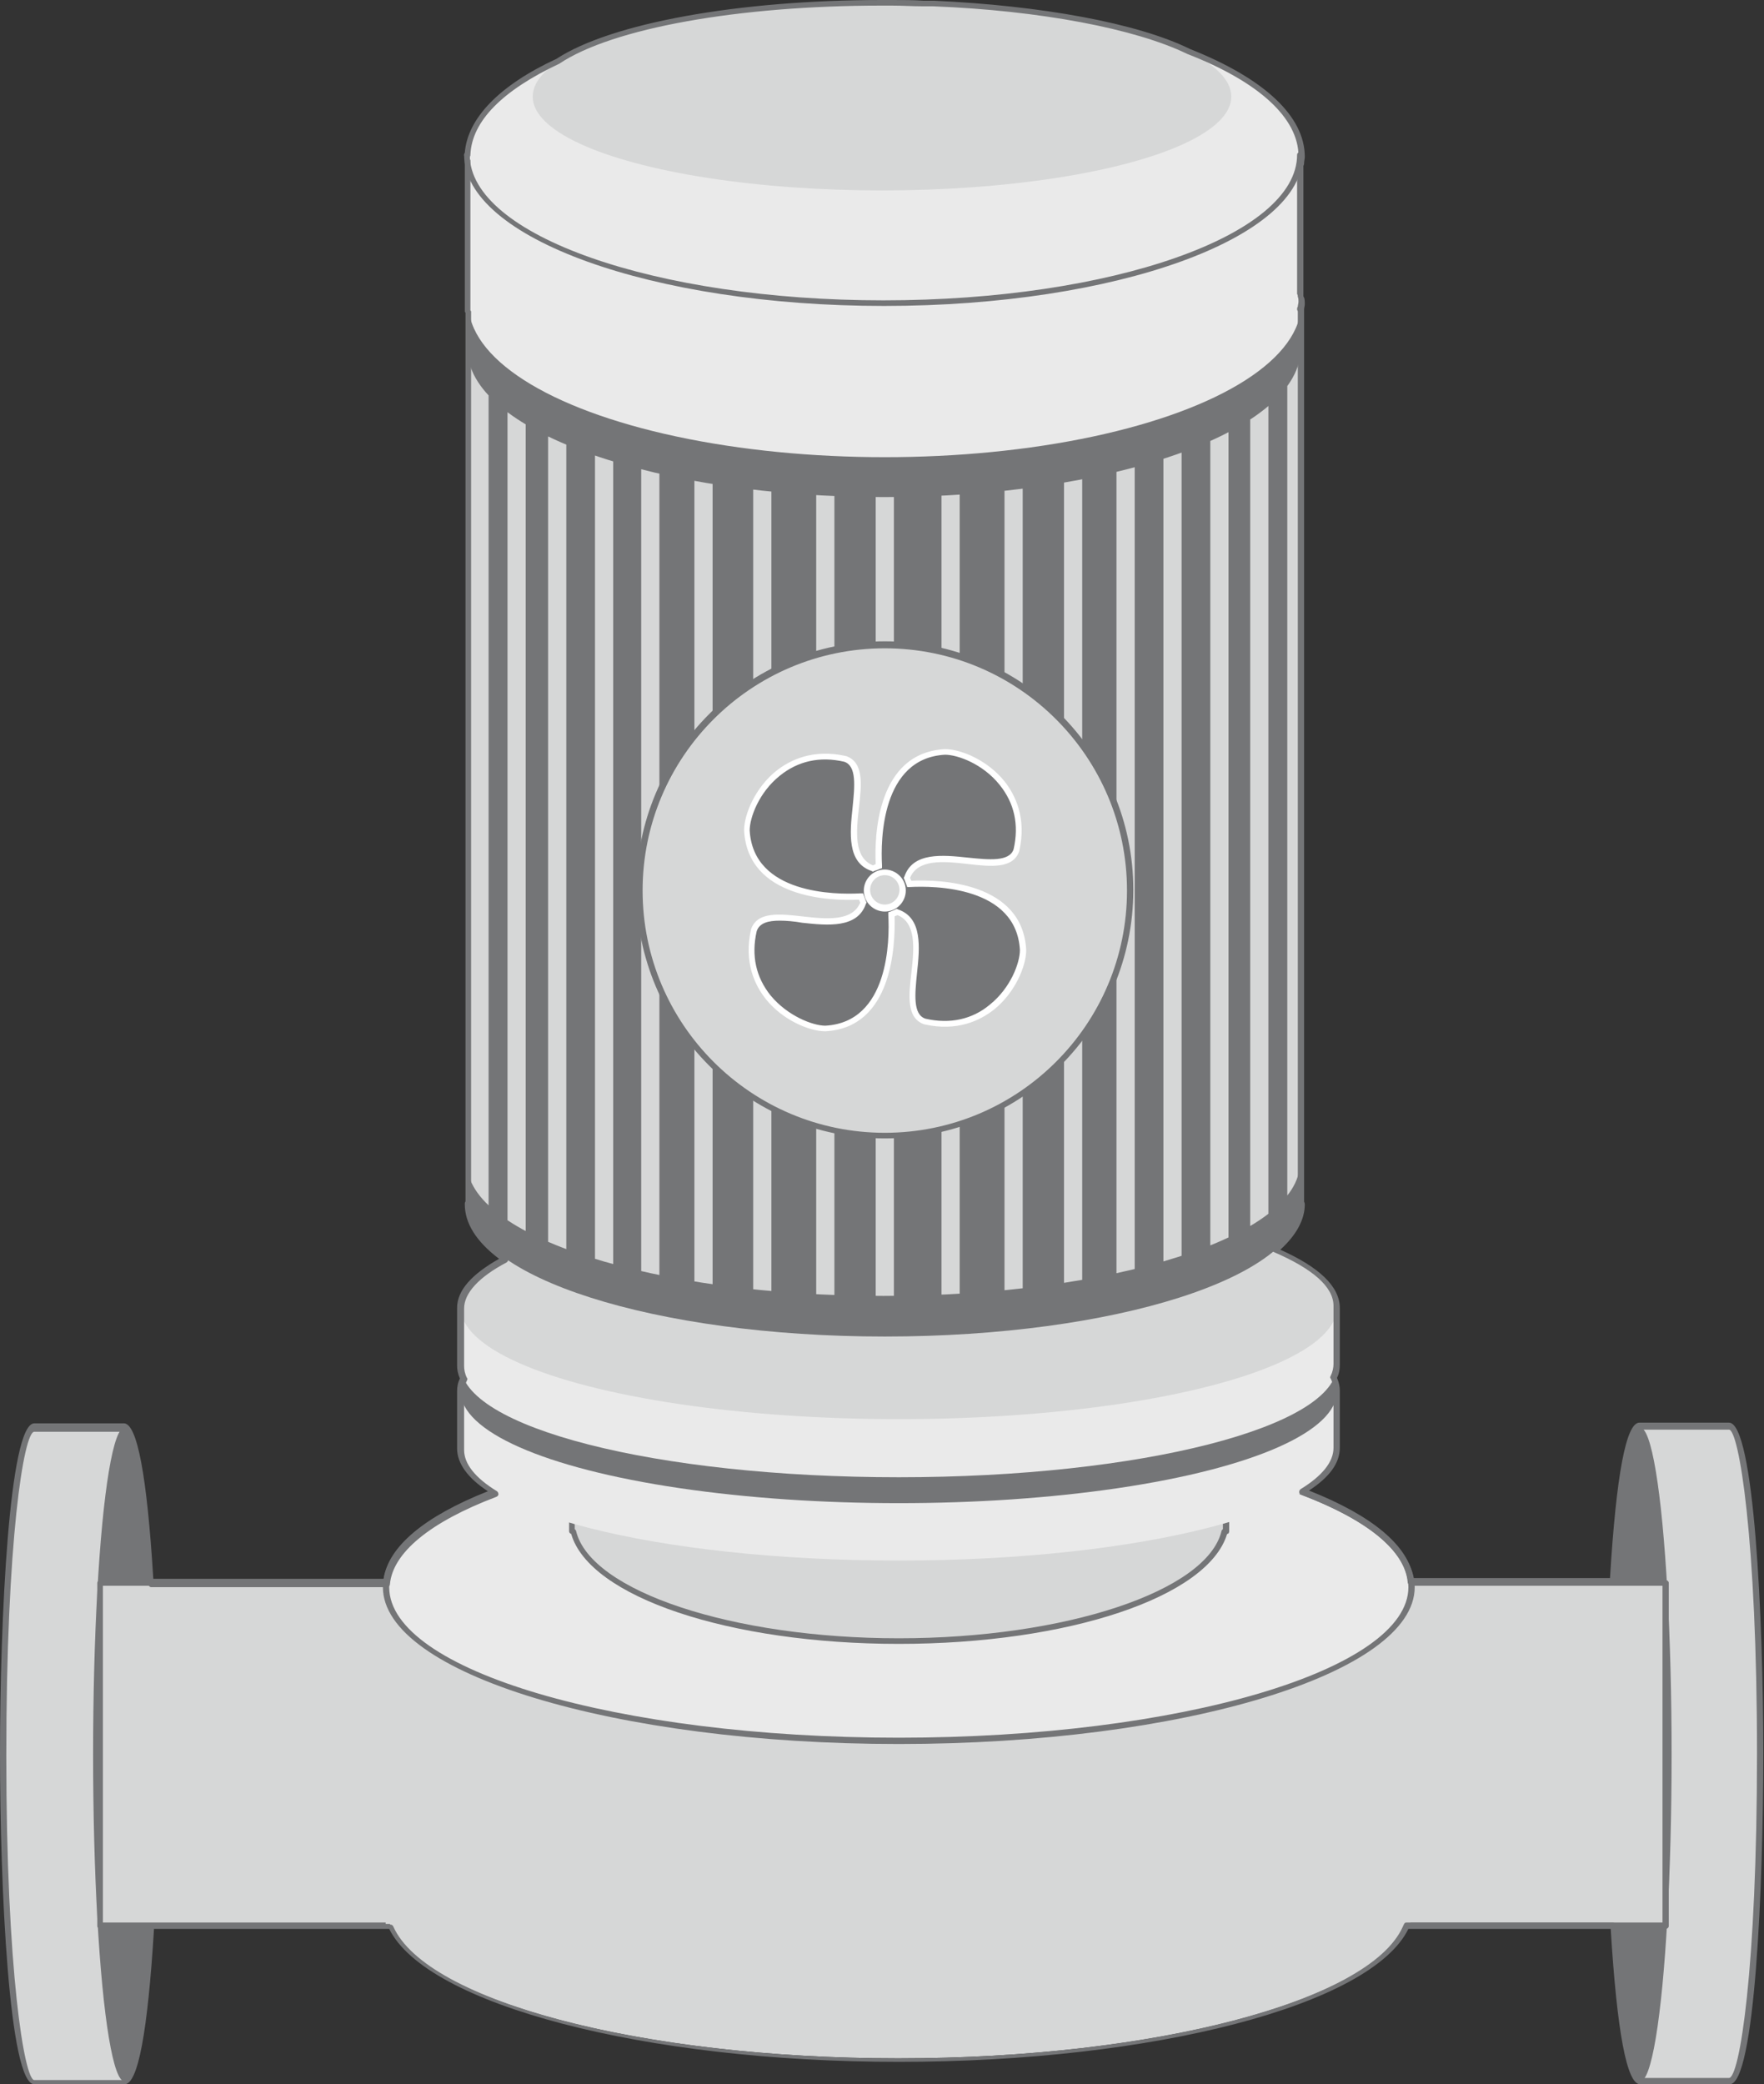 <svg version="1.1" id="图层_1" xmlns="http://www.w3.org/2000/svg" xmlns:xlink="http://www.w3.org/1999/xlink" x="0" y="0" width="252" height="297.7" xml:space="preserve"><rect width="100%" height="100%" fill="#333333" stroke="none"/><style>.st0{fill:#d6d7d7}.st1{fill:#747577}.st2{fill:#eaeaea}</style><path class="st0" d="M4.9 203.8c-2.5 0-4.5 20.9-4.5 46.7 0 25.8 2 46.7 4.5 46.7h12.8v-93.5H4.9z"/><ellipse class="st1" cx="17.8" cy="250.6" rx="4.5" ry="46.7"/><path class="st0" d="M247.1 203.8c2.5 0 4.5 20.9 4.5 46.7 0 25.8-2 46.7-4.5 46.7h-12.8v-93.5h12.8z"/><ellipse class="st1" cx="234.3" cy="250.6" rx="4.5" ry="46.7"/><path class="st0" d="M14.3 226.1H238v49H14.3z"/><path class="st1" d="M238 275.5H14.3c-.2 0-.4-.2-.4-.4v-49c0-.2.2-.4.4-.4H238c.2 0 .4.2.4.4v49c0 .2-.2.4-.4.4zm-223.3-.9h222.8v-48.1H14.7v48.1z"/><path class="st0" d="M55.1 226.7v48.1h.6C60.2 285.6 91 294 128.3 294s68.1-8.4 72.6-19.2h.6v-48.1H55.1z"/><ellipse class="st2" cx="128.4" cy="226.7" rx="73.3" ry="22"/><path class="st1" d="M128.4 249.1c-40.6 0-73.7-10.1-73.7-22.4s33.1-22.4 73.7-22.4 73.7 10.1 73.7 22.4-33.1 22.4-73.7 22.4zm0-43.9c-40.2 0-72.8 9.7-72.8 21.5 0 11.9 32.7 21.5 72.8 21.5 40.2 0 72.8-9.7 72.8-21.5 0-11.9-32.7-21.5-72.8-21.5z"/><path class="st0" d="M81.7 208.6v10.2h.2c2.2 8.8 22.2 15.6 46.5 15.6s44.3-6.9 46.5-15.6h.2v-10.2H81.7z"/><path class="st1" d="M128.4 234.8c-24.2 0-44.2-6.7-46.8-15.7-.2-.1-.3-.2-.3-.4v-10.2c0-.2.2-.4.4-.4h93.5c.2 0 .4.2.4.4v10.2c0 .2-.1.4-.3.4-2.7 9-22.7 15.7-46.9 15.7zm-46.3-16.4c.1.1.2.2.2.3 2.1 8.6 22.4 15.3 46.1 15.3 23.7 0 44-6.7 46.1-15.3 0-.1.1-.2.2-.3V209H82.1v9.4z"/><path class="st2" d="M182 198.7c-10.9-4.7-30.8-7.8-53.6-7.8s-42.7 3.1-53.6 7.8h-9v8.2c0 8.9 28 16 62.6 16s62.6-7.2 62.6-16v-8.2h-9z"/><ellipse class="st1" cx="128.4" cy="198.7" rx="62.6" ry="16"/><path class="st2" d="M182 186.8c-10.9-4.7-30.8-7.8-53.6-7.8s-42.7 3.1-53.6 7.8h-9v8.2c0 8.9 28 16 62.6 16s62.6-7.2 62.6-16v-8.2h-9z"/><ellipse class="st0" cx="128.4" cy="186.7" rx="62.6" ry="16"/><path class="st1" d="M185.9 171.4v-127H67v127c0 .2-.1.3-.1.5 0 10.5 26.7 19 59.5 19 32.9 0 59.5-8.5 59.5-19 .1-.2 0-.3 0-.5z"/><defs><path id="SVGID_1_" d="M185.8 50.3C185 61.8 158.7 71 126.3 71s-58.6-9.2-59.5-20.6v115.2c0 .2-.1.3-.1.5 0 10.5 26.7 19 59.5 19 32.9 0 59.5-8.5 59.5-19 0-.2-.1-.3-.1-.5V50.3z"/></defs><clipPath id="SVGID_2_"><use xlink:href="#SVGID_1_" overflow="visible"/></clipPath><g clip-path="url(#SVGID_2_)"><path class="st0" d="M125.1 9.5h2.6v214.8h-2.6zm-57.9 0h2.6v214.8h-2.6zm5.3 0h2.6v214.8h-2.6zm5.8 0h2.6v214.8h-2.6zm6.7 0h2.6v214.8H85zm6.6 0h2.6v214.8h-2.6zm16 0h2.6v214.8h-2.6zm-8.4 0h2.6v214.8h-2.6zm17.4 0h2.6v214.8h-2.6zm67.3 0h2.6v214.8h-2.6zm-5.3 0h2.6v214.8h-2.6zm-5.7 0h2.6v214.8h-2.6zm-6.7 0h2.6v214.8h-2.6zm-6.7 0h2.6v214.8h-2.6zm-7.5 0h2.6v214.8H152zm-8.5 0h2.6v214.8h-2.6zm-9 0h2.6v214.8h-2.6z"/></g><circle class="st0" cx="126.4" cy="127.2" r="35"/><path class="st1" d="M126.4 162.6c-19.6 0-35.5-15.9-35.5-35.5s15.9-35.5 35.5-35.5c19.5 0 35.5 15.9 35.5 35.5s-15.9 35.5-35.5 35.5zm0-70c-19.1 0-34.6 15.5-34.6 34.6s15.5 34.6 34.6 34.6 34.6-15.5 34.6-34.6-15.5-34.6-34.6-34.6z"/><ellipse class="st2" cx="126.4" cy="43.3" rx="59.5" ry="22"/><path class="st2" d="M66.9 22.9h118.9v21.5H66.9z"/><ellipse class="st2" cx="126.4" cy="22.4" rx="59.5" ry="22"/><path class="st1" d="M126.3 43.7c-33.1 0-60-9.7-60-21.6 0-.2.2-.4.4-.4s.4.2.4.4c0 11.5 26.5 20.8 59.1 20.8s59.1-9.3 59.1-20.8c0-.2.2-.4.4-.4s.4.2.4.4c.2 11.9-26.7 21.6-59.8 21.6z"/><ellipse class="st0" cx="126" cy="13.8" rx="49.9" ry="13.4"/><path class="st1" d="M129.9 126.3c-.1-.3-.2-.6-.4-.9 2.1-6 14 .7 15.6-3.9 2.1-9.6-6.6-14-10.2-14-9.5.5-9.7 12.3-9.5 16.3l-.9.3c-6-2.1.7-14-3.9-15.6-9.6-2.1-14 6.6-14 10.2.5 9.5 12.3 9.7 16.3 9.5l.3.9c-2.1 6-14-.7-15.6 3.9-2.1 9.6 6.6 14 10.2 14 9.5-.5 9.6-12.3 9.5-16.3l.9-.3c6 2.1-.7 14 3.9 15.6 9.6 2.1 14-6.6 14-10.2-.5-9.5-12.3-9.7-16.2-9.5zm-3.5 3.4c-1.4 0-2.6-1.1-2.6-2.6 0-1.4 1.1-2.6 2.6-2.6 1.4 0 2.6 1.1 2.6 2.6s-1.2 2.6-2.6 2.6zm0 0"/><path d="M117.9 147.3c-2.3 0-6.1-1.6-8.5-4.6-1.5-1.9-3.2-5.2-2.1-10 .9-2.5 4-2.2 7.4-1.8 3.5.4 7.1.7 8.2-2-.1-.1-.1-.3-.2-.4-4.1.2-15.9-.2-16.4-9.9 0-2.3 1.6-6.1 4.6-8.5 1.9-1.5 5.2-3.2 10-2.1 2.5.9 2.2 4 1.8 7.4-.4 3.5-.7 7.1 2 8.2.2-.1.3-.1.4-.2-.2-4.1.2-15.9 9.9-16.4 2.3 0 6.1 1.6 8.5 4.6 1.5 1.9 3.2 5.2 2.1 10-.9 2.5-4 2.2-7.4 1.8-3.5-.4-7.1-.7-8.2 2 .1.1.1.3.2.4 4.1-.2 15.9.2 16.4 9.9 0 2.3-1.6 6.1-4.6 8.5-1.9 1.5-5.2 3.2-10 2.1-2.5-.9-2.2-4-1.8-7.4.4-3.5.7-7.1-2-8.2-.1.1-.3.1-.4.2.1 4.2-.3 15.9-9.9 16.4zm-6.5-15.8c-1.6 0-2.9.3-3.3 1.5-.8 3.5-.1 6.6 2 9.2 2.4 2.9 6 4.3 7.8 4.3 9.1-.5 9.2-12.2 9-15.8v-.4l.3-.1c.3-.1.5-.2.7-.3l.2-.1.2.1c3.5 1.2 3.1 5.4 2.7 9.1-.3 3-.6 5.9 1.2 6.5 3.5.8 6.7.1 9.2-2 3-2.4 4.3-6 4.3-7.8-.5-9.1-12.2-9.2-15.8-9h-.3l-.1-.3c-.1-.3-.2-.5-.3-.8l-.1-.2.1-.2c1.2-3.5 5.4-3.1 9.1-2.7 3 .3 5.9.6 6.5-1.2.8-3.5.1-6.6-2-9.2-2.4-3-6-4.3-7.8-4.3-9.1.5-9.2 12.2-9 15.8v.4l-.3.1c-.2.1-.5.2-.8.3l-.2.1-.2-.1c-3.5-1.2-3.1-5.4-2.7-9.1.3-3 .6-5.9-1.2-6.5-3.5-.8-6.6-.1-9.2 2-3 2.4-4.3 6-4.3 7.8.5 9.1 12.2 9.2 15.8 9h.4l.1.3c.1.3.2.5.3.8l.1.2-.1.2c-1.2 3.5-5.4 3.1-9.1 2.7-1.1-.2-2.3-.3-3.2-.3zm15-1.3c-1.6 0-3-1.3-3-3 0-1.6 1.3-3 3-3 1.6 0 3 1.3 3 3 0 1.6-1.3 3-3 3zm0-5.2c-1.2 0-2.1 1-2.1 2.1 0 1.2 1 2.1 2.1 2.1 1.2 0 2.1-1 2.1-2.1s-.9-2.1-2.1-2.1z" fill="#fff"/><path class="st1" d="M247.1 297.7h-12.8c-1.9 0-3.3-7.5-4.2-22.2h-28.9c-5.3 10.9-36.4 19-72.8 19s-67.5-8.2-72.8-19H22c-.9 14.8-2.3 22.2-4.2 22.2H4.9c-3.6 0-4.9-28.2-4.9-47.2s1.3-47.2 4.9-47.2h12.8c1.9 0 3.3 7.5 4.2 22.2h32.9c.7-4.6 5.8-8.9 14.9-12.5-2.9-1.9-4.4-4-4.4-6.1v-8.2c0-.6.1-1.2.4-1.8-.3-.7-.4-1.3-.4-1.8v-8.3c0-2.5 2.1-4.8 6-7-3.3-2.5-4.9-5.1-4.9-7.8 0-.1 0-.3.1-.4V44.7c0-.1-.1-.1-.1-.2V22.7c0-.2-.1-.4-.1-.6 0-.1.1-.2.1-.3.4-4.9 4.9-9.6 13.1-13.4C87.3 3.3 105.5 0 126 0h1.5c1.5 0 3 0 4.4.1h1.5C148.8.8 162.5 3.3 170 7c10.6 4.2 16.4 9.6 16.4 15.4 0 .3-.1.6-.1.9 0 .1 0 .2-.1.4v18.5c0 .1 0 .2.1.3.1.3.1.6.1.9 0 .3-.1.6-.1.8v127.4c0 .1.1.2.1.4 0 2.2-1.2 4.4-3.5 6.5 5.6 2.5 8.5 5.3 8.5 8.3v8.2c0 .6-.1 1.2-.4 1.8.3.7.4 1.3.4 1.8v8.2c0 2.2-1.5 4.2-4.4 6.1 9.1 3.6 14.2 7.9 14.9 12.5H230c.9-14.8 2.3-22.2 4.2-22.2H247c3.6 0 4.9 28.2 4.9 47.2s-1.2 47.3-4.8 47.3zm-46.2-23.1h29.5c.2 0 .4.2.4.4 1.1 17.9 2.8 21.8 3.4 21.8H247c1.5 0 4-15.5 4-46.3s-2.6-46.3-4-46.3h-12.8c-.6 0-2.3 3.9-3.4 21.8 0 .2-.2.4-.4.4h-28.9c-.2 0-.4-.2-.4-.4-.4-4.5-5.7-8.9-15.2-12.5-.2-.1-.3-.2-.3-.4s.1-.3.2-.4c3.1-1.9 4.7-3.9 4.7-5.9v-8.2c0-.5-.1-1.1-.4-1.7-.1-.1-.1-.2 0-.4.3-.6.4-1.2.4-1.7v-8.3c0-2.7-3-5.3-8.6-7.7l-.3-.3c-.1-.1 0-.3.1-.4 2.4-2.1 3.7-4.2 3.7-6.3V44.5c0-.1-.1-.2-.1-.3 0-.1 0-.3.1-.4 0-.2.1-.5.1-.7 0-.2 0-.5-.1-.7 0-.1 0-.3-.1-.4V23.4c0-.2 0-.3.1-.4 0-.3.1-.5.1-.7 0-5.4-5.6-10.6-15.9-14.6-7.4-3.6-21-6.2-36.3-6.8h-1.5c-1.4 0-2.9-.1-4.4-.1h-1.5c-20.3 0-38.4 3.2-46 8.3-8.1 3.8-12.5 8.2-12.7 13 0 .1 0 .2-.1.3v.1c0 .1 0 .2.1.4v21.4c0 .1.1.1.1.2V172c0 2.6 1.7 5.1 5.1 7.5.1.1.2.2.2.4s-.1.3-.2.4c-4 2.1-6.1 4.4-6.1 6.6v8.2c0 .5.1 1.1.4 1.7.1.1.1.2 0 .4-.3.6-.4 1.2-.4 1.7v8.2c0 2 1.6 4 4.7 5.9.1.1.2.2.2.4s-.1.3-.3.4c-9.5 3.6-14.8 8-15.2 12.5 0 .2-.2.4-.4.4H21.6c-.2 0-.4-.2-.4-.4-1.1-17.9-2.8-21.8-3.4-21.8H4.9c-1.5 0-4 15.5-4 46.3s2.6 46.3 4 46.3h12.8c.6 0 2.3-3.9 3.4-21.8 0-.2.2-.4.4-.4h34.3c.2 0 .3.1.4.3C61 285.9 92 294 128.3 294s67.3-8.1 72.1-18.8c.2-.5.3-.6.5-.6z"/></svg>
